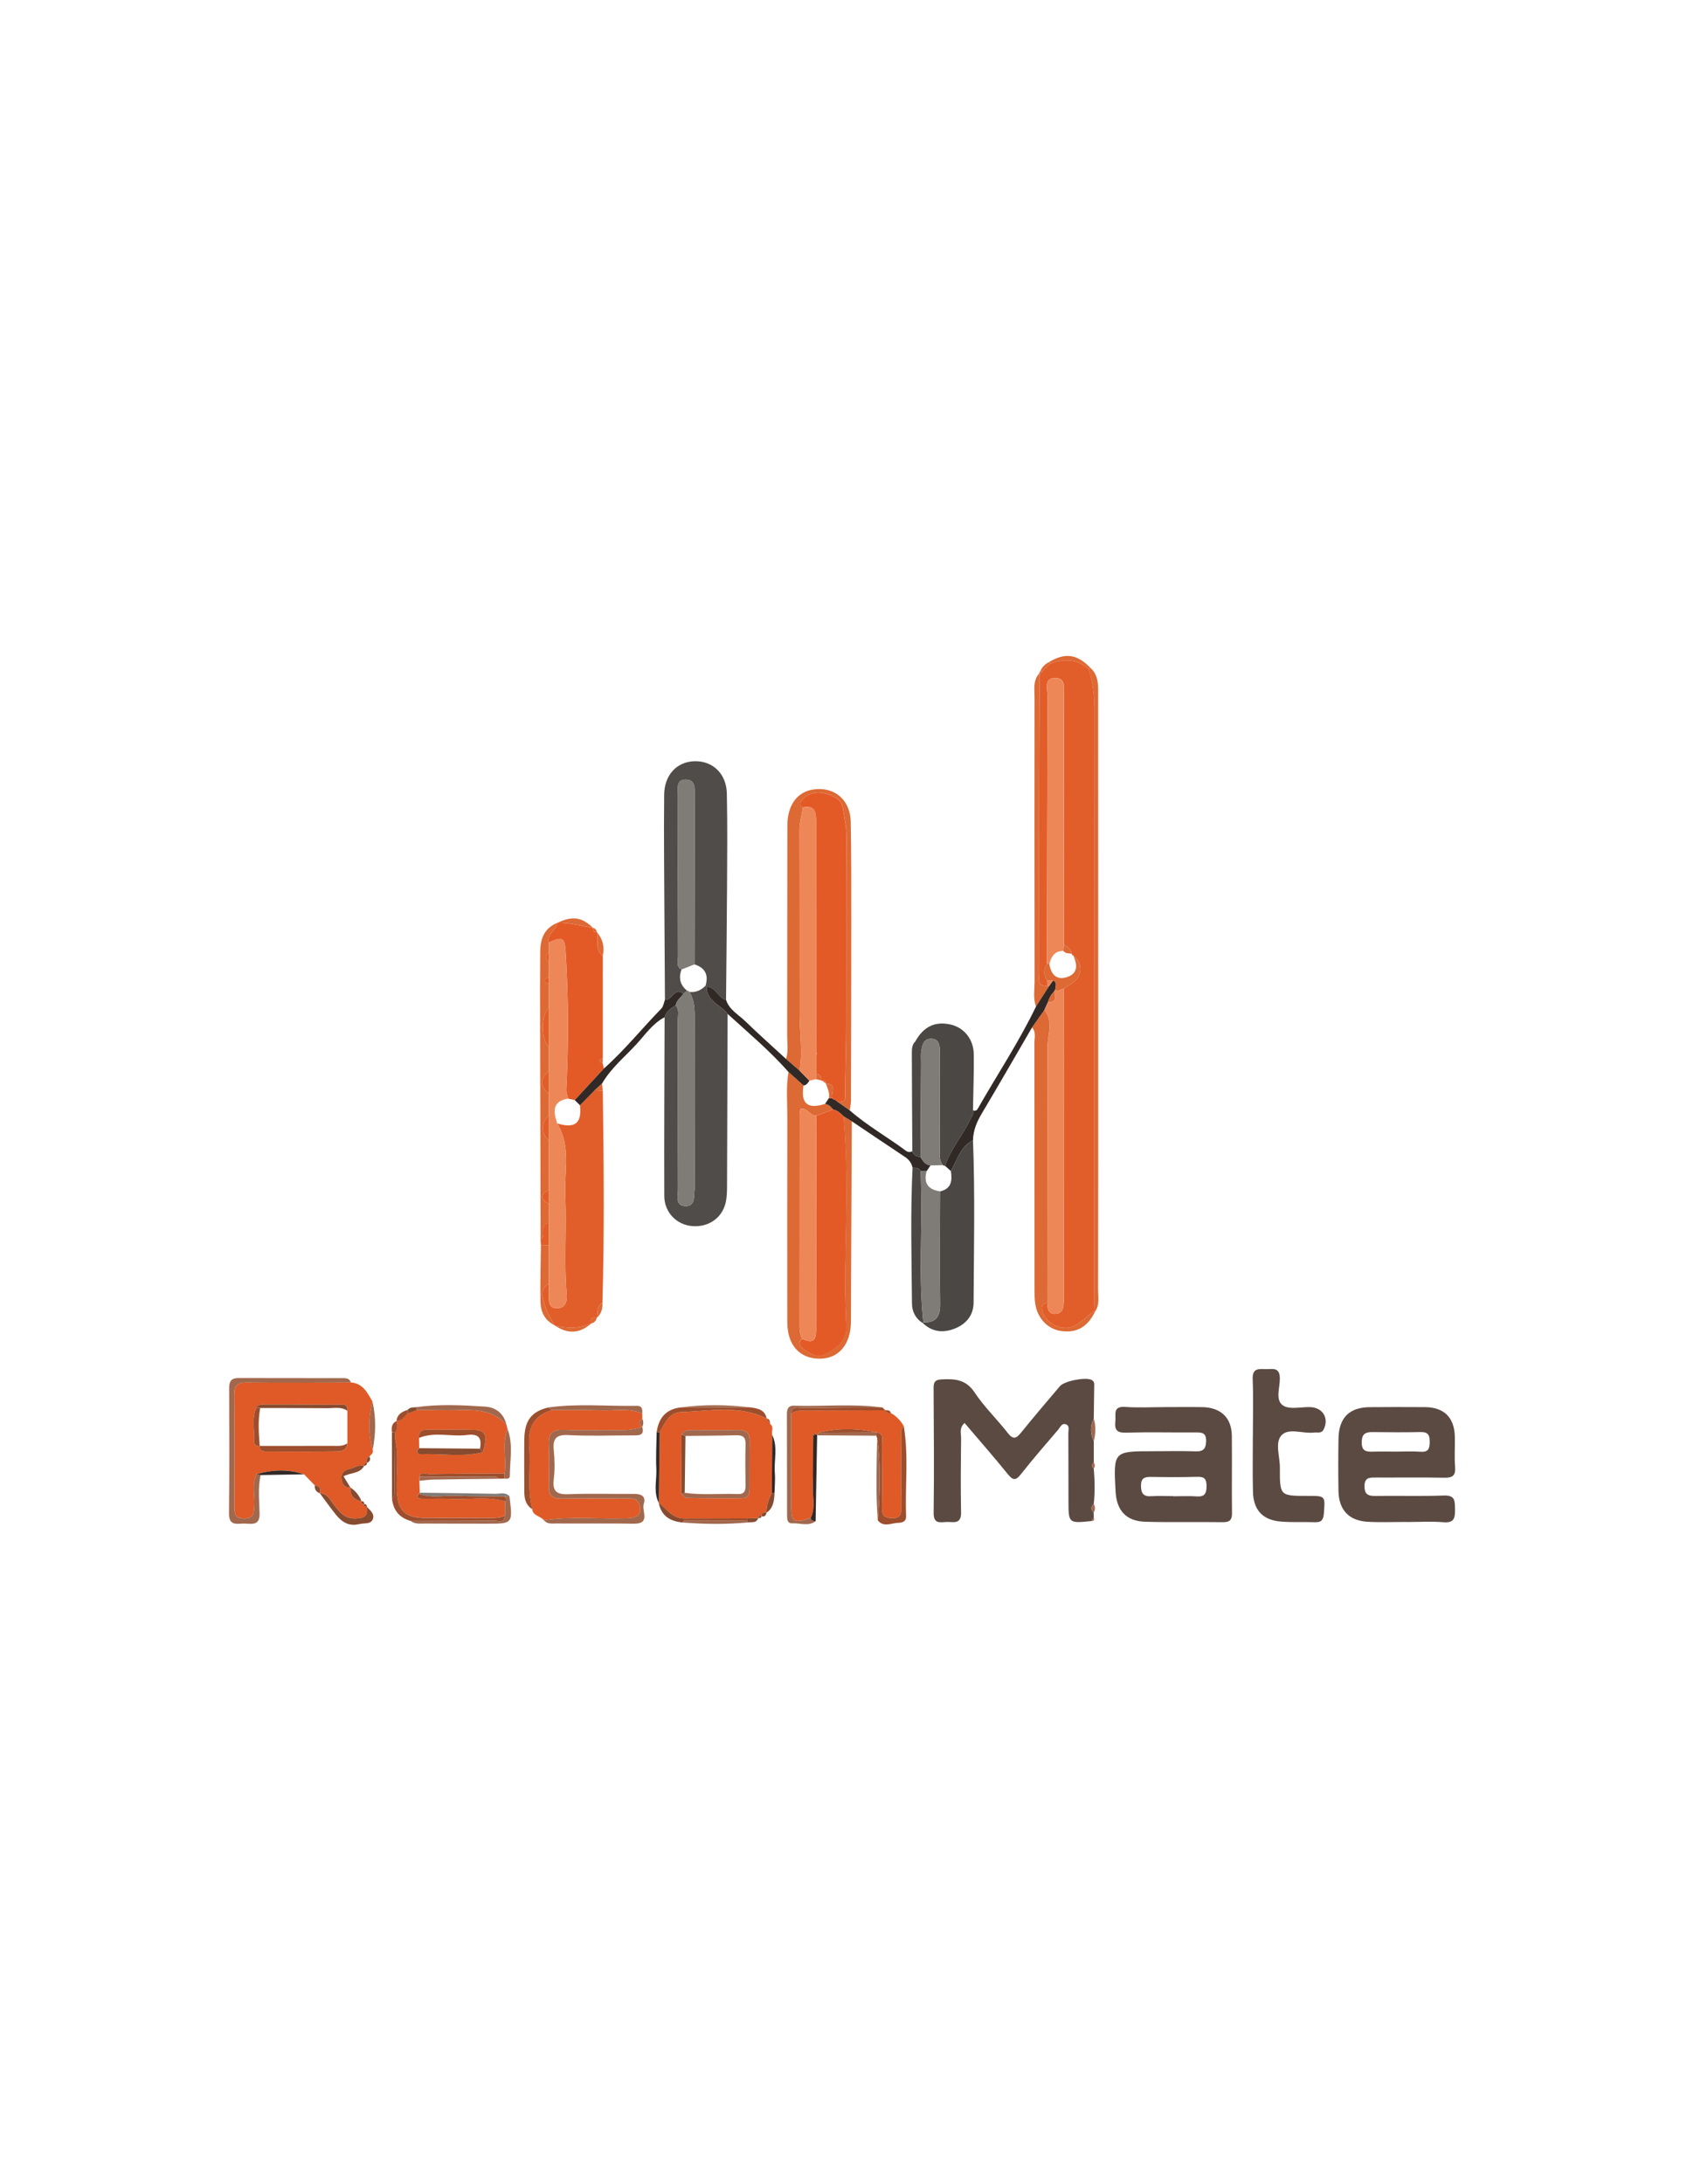 <?xml version="1.0" encoding="utf-8"?>
<!-- Generator: Adobe Illustrator 24.0.0, SVG Export Plug-In . SVG Version: 6.00 Build 0)  -->
<svg version="1.1" id="Layer_1" xmlns="http://www.w3.org/2000/svg" xmlns:xlink="http://www.w3.org/1999/xlink" x="0px" y="0px"
	 viewBox="0 0 612 792" style="enable-background:new 0 0 612 792;" xml:space="preserve">
<style type="text/css">
	.st0{fill:#5B4A42;}
	.st1{fill:#504C49;}
	.st2{fill:#DF5A26;}
	.st3{fill:#E15D29;}
	.st4{fill:#E45A27;}
	.st5{fill:#DD6934;}
	.st6{fill:#4A4744;}
	.st7{fill:#A1684E;}
	.st8{fill:#312926;}
	.st9{fill:#9D4E2D;}
	.st10{fill:#874B2F;}
	.st11{fill:#7F7B77;}
	.st12{fill:#EE8758;}
</style>
<g>
	<path class="st0" d="M396.79,532.51c0.37,4.27,0.45,8.54,0,12.81c-1.12,1.04-1.12,2.1-0.04,3.18c0.02,0.6,0.03,1.21,0.05,1.81
		c-0.29,0.42-0.57,0.83-0.86,1.24c-8.31,0.83-8.31,0.83-8.33-7.37c-0.02-8.15,0-16.31-0.05-24.46c-0.01-1.1,0.53-2.6-0.69-3.17
		c-1.65-0.78-2.24,0.99-3.03,1.91c-4.54,5.31-9.14,10.58-13.46,16.07c-1.87,2.37-2.85,2.37-4.75,0.03
		c-5.08-6.28-10.42-12.35-15.72-18.59c-2,1.86-1.24,3.8-1.25,5.49c-0.1,8.98-0.2,17.97-0.01,26.96c0.1,4.64-3.12,3.3-5.47,3.46
		c-2.26,0.15-4.53,0.66-4.48-3.27c0.2-15.14,0.06-30.28-0.02-45.43c-0.01-2.09,0.64-2.89,2.83-3c4.79-0.25,8.89-0.06,12.05,4.73
		c3.47,5.24,8.12,9.68,12,14.66c1.93,2.47,3.04,2.17,4.84-0.07c4.59-5.7,9.36-11.25,14.09-16.84c1.65-1.95,9.34-3.39,11.49-2.3
		c1.18,0.6,0.98,1.57,0.97,2.55c-0.06,3.82-0.11,7.64-0.16,11.46c-1.31,2.72-1.34,5.44,0.01,8.16c0,2.61,0,5.22,0,7.83
		C395.85,531.06,395.85,531.78,396.79,532.51z"/>
	<path class="st1" d="M241.22,362.56c-0.11-16.97-0.23-33.94-0.31-50.91c-0.04-7.82-0.06-15.65,0.03-23.47
		c0.08-7.18,4.6-12.03,11.11-12.16c6.53-0.13,11.48,4.54,11.63,11.71c0.24,11.32,0.13,22.64,0.07,33.96
		c-0.07,13.64-0.24,27.27-0.36,40.91c-2.95-0.7-3.64-4.74-7.05-4.76c-0.13-0.13-0.26-0.26-0.4-0.39c1.17-3.87-0.06-6.51-3.99-7.76
		c0.03-20.43,0.09-40.85,0.06-61.28c0-2.39,0.39-5.67-3.13-5.72c-3.81-0.06-2.93,3.35-2.94,5.65c-0.05,19.43-0.04,38.86,0.04,58.29
		c0.01,1.67-0.91,3.73,1.25,4.92c-1.12,3.05-0.52,5.64,2.06,7.7c-0.44,0.37-0.89,0.74-1.33,1.12
		C244.64,357.81,243.82,362.91,241.22,362.56z"/>
	<path class="st1" d="M263.96,367.66c-0.06,20.76-0.12,41.52-0.21,62.29c-0.01,1.98-0.03,4.01-0.45,5.94
		c-1.24,5.71-6.21,9.18-12.17,8.7c-5.66-0.46-10.12-4.93-10.15-10.96c-0.08-21.59,0.06-43.18,0.12-64.78
		c0.61-2.13,2.26-3.29,4.04-4.33c1.35,1.6,0.76,3.51,0.77,5.28c0.04,20.46-0.02,40.92,0.06,61.37c0.01,2.4-1.2,6.23,2.87,6.17
		c3.62-0.06,2.77-3.79,3.19-6.25c0.06-0.32-0.01-0.66-0.01-1c-0.02-20.29-0.08-40.58-0.02-60.88c0.01-3.36-0.07-6.6-1.93-9.53
		c2.35,0.28,4.26-0.61,5.87-2.26c0.13,0.13,0.27,0.26,0.4,0.39C256.28,363.12,261.5,364.33,263.96,367.66z"/>
	<path class="st0" d="M510.22,551.86c-4.66,0-9.32,0.2-13.97-0.05c-6.9-0.37-10.58-4.3-10.69-11.21c-0.1-6.32-0.1-12.64,0.01-18.96
		c0.14-7.58,3.96-11.36,11.4-11.4c6.65-0.04,13.31-0.07,19.96-0.01c6.98,0.06,10.7,3.78,10.85,10.76c0.08,3.66-0.19,7.33,0.09,10.97
		c0.25,3.22-1.03,3.93-3.99,3.87c-8.31-0.17-16.63-0.03-24.95-0.07c-2.17-0.01-3.88,0.05-3.92,3.04c-0.04,2.92,1.15,3.68,3.87,3.64
		c8.31-0.13,16.64,0.15,24.94-0.16c4.17-0.16,3.96,2.08,4.01,4.96c0.05,3.04-0.17,5.06-4.16,4.73c-4.46-0.37-8.97-0.08-13.46-0.08
		C510.22,551.89,510.22,551.87,510.22,551.86z M506.42,526.36c2.99,0,5.99-0.16,8.96,0.05c2.81,0.2,3.25-1.14,3.28-3.55
		c0.03-2.48-0.57-3.65-3.31-3.59c-5.81,0.14-11.62,0.06-17.43,0.01c-2.54-0.03-3.88,0.61-3.92,3.64c-0.04,3.18,1.49,3.53,3.95,3.46
		C500.78,526.28,503.6,526.35,506.42,526.36z"/>
	<path class="st0" d="M422.67,510.22c4.49,0,8.98-0.06,13.47,0.01c6.72,0.11,10.66,3.82,10.74,10.36
		c0.11,9.31-0.07,18.63,0.06,27.94c0.04,2.65-0.85,3.46-3.43,3.42c-9.31-0.13-18.63,0.1-27.94-0.15
		c-6.99-0.19-10.49-3.99-10.87-10.99c-0.79-14.58-0.79-14.58,13.61-14.59c5.15,0,10.31-0.13,15.46,0.05
		c2.88,0.1,3.72-1.06,3.78-3.78c0.06-2.98-1.57-3.1-3.81-3.09c-8.48,0.06-16.97-0.15-25.45,0.08c-3.34,0.09-3.99-1.28-3.67-4.12
		c0.27-2.43-1.06-5.53,3.59-5.2c4.8,0.34,9.64,0.07,14.47,0.07C422.67,510.23,422.67,510.22,422.67,510.22z M425.63,542.5
		c0,0.02,0,0.04,0,0.06c2.81,0,5.63-0.16,8.42,0.04c2.86,0.21,3.64-0.9,3.66-3.68c0.01-2.63-0.75-3.5-3.36-3.42
		c-5.61,0.15-11.23,0.14-16.85,0.03c-2.45-0.05-3.62,0.58-3.58,3.31c0.04,2.75,0.96,3.89,3.79,3.69
		C420.34,542.35,422.99,542.5,425.63,542.5z"/>
	<path class="st2" d="M114.2,538.62c-1.3-1.35-2.61-2.69-3.91-4.04c-5.72-1.92-11.45-1.71-17.19-0.04
		c-1.89,3.61-0.58,7.47-0.82,11.21c-0.17,2.67,0.01,4.94-3.8,4.85c-3.55-0.08-3.44-2.23-3.43-4.69c0.02-13.3,0.12-26.6-0.07-39.9
		c-0.05-3.78,1.24-4.79,4.91-4.74c12.46,0.18,24.93,0.03,37.4,0.01c4.37,0.33,6.02,3.73,7.84,6.94c-1.48,5.85-1.58,11.7,0.07,17.53
		c0.39,1.18-0.61,1.66-1.18,2.37c-0.88,0.56-1.26,1.31-0.9,2.35c0,0,0.02-0.03,0.02-0.03c-0.74-0.04-1.07,0.32-1.02,1.05
		c0,0,0.03-0.02,0.03-0.02c-1.94-0.52-3.49,0.82-5.25,1.17c-1.59,0.32-3.15,1.25-3.01,3.26c0.14,1.93,0.81,3.61,3.26,3.51
		c0,0-0.02-0.02-0.02-0.02c-0.18,2.91,1.27,4.48,4.05,4.99c0,0-0.03-0.03-0.03-0.03c-0.04,0.72,0.24,1.12,1.02,1.04
		c0,0-0.03-0.03-0.03-0.03c-0.08,0.75,0.26,1.09,1.01,1.05c0,0-0.03-0.03-0.03-0.03c0.53,3.25-0.88,4.12-4.08,4.23
		c-3.82,0.13-5.62-2.2-7.61-4.63c-1.51-1.84-2.39-4.44-5.38-4.52c0,0,0.02,0.02,0.02,0.02C116.39,539.91,116.05,538.78,114.2,538.62
		z M92.97,510.43c-1.75,4.03-0.54,8.26-0.74,12.39c-0.06,1.16,0.86,1.62,1.99,1.56l-0.05-0.07c-0.01,1.91,1.33,2.03,2.72,2.03
		c8.28,0,16.56,0.06,24.84-0.06c1.87-0.03,4.18-0.05,4.29-2.94c0-3.92,0-7.85,0-11.77c0.18-2.8-1.96-2.19-3.45-2.2
		c-8.83-0.07-17.65-0.05-26.48-0.06C94.91,509.31,93.72,509.26,92.97,510.43z"/>
	<path class="st3" d="M201.43,480.71c0,0-0.37-0.22-0.37-0.22c-1.08-2.17-2.5-4.24-3.16-6.53c-0.83-2.88-2.62-6.18,1.19-8.52
		c0.01,1.33,0.02,2.66,0.02,3.99c0.01,2.36-0.23,5.12,3.24,4.94c3.22-0.16,3.42-3.18,3.23-5.27c-1.04-11.79,0.06-23.59-0.51-35.36
		c-0.43-8.84,2.22-18.06-2.95-26.38c6.48,1.96,9.02-0.05,8.29-6.58c1.78-1.82,3.57-3.65,5.35-5.47c0.97,0.07,1.95,0.14,2.92,0.22
		c0.34,25.63,0.59,51.26-0.13,76.89c-2.35,1.19-1.47,3.61-2.07,5.47c0,0,0.01,0.06,0.01,0.06c-1.81-0.5-2.46,0.14-1.91,1.95
		c0,0-0.1,0.01-0.1,0.01C210.23,481.81,205.85,481.64,201.43,480.71z"/>
	<path class="st2" d="M183.72,516.56c0.13,0.54,0.26,1.07,0.39,1.61c-2.13,5.25-0.31,10.76-1.09,16.1
		c-9.15,0.05-18.3,0.05-27.45,0.23c-1.08,0.02-2.85-1.17-3.4,1.02c-0.01,0.47-0.02,0.94-0.03,1.4c0.05,1.44,0.1,2.89,0.15,4.33
		c0,0-0.34,0.33-0.34,0.33c-1.24,1.84,0.27,1.84,1.36,1.86c3.45,0.07,6.9-0.13,10.34,0.06c6.51,0.37,13.11-1.05,19.55,0.9
		c-0.01,1.71-0.02,3.42-0.04,5.12c-1.69,0.83-3.48,0.91-5.32,0.9c-7.79-0.04-15.57,0.02-23.36-0.02
		c-7.78-0.04-10.36-2.8-10.56-10.46c-0.16-6.24,0.89-12.53-0.71-18.72c0.05-0.6,0.1-1.2,0.15-1.79c0.91-1.3,0.9-2.71,0.5-4.17
		c0,0-0.04-0.04-0.04-0.04c2.07,0.09,2.88-1.75,4.22-2.77c1.07-0.4,2.14-0.81,3.21-1.21c3.46,0.04,6.91,0.06,10.37,0.11
		C169.38,511.49,177.52,509.89,183.72,516.56z M175.18,526.57c1.79-5.79,1.08-7.95-2.97-8.08c-5.78-0.19-11.56,0.02-17.34-0.07
		c-2.19-0.03-2.98,0.96-2.87,2.98c0.03,1.24,0.07,2.48,0.1,3.72c-1.39,1.29-0.7,2.23,0.74,2.18
		C160.29,527.04,167.8,528.46,175.18,526.57z"/>
	<path class="st2" d="M279.42,516.38c1.53,1.08,0.28,2.67,0.73,3.95c-0.05,7.04-0.1,14.07-0.15,21.11c-1.2,2.2-1.95,4.52-1.93,7.05
		c0,0,0.02-0.01,0.02-0.01c-1.08-0.2-1.86-0.01-1.82,1.33c0,0-0.05-0.18-0.05-0.18c-0.71-0.14-1.12,0.12-1.19,0.86
		c0,0,0.05-0.03,0.05-0.03c-1.34,0.03-2.68,0.06-4.02,0.09c-7.7,0.02-15.39,0.04-23.09,0.06c-4.18-0.03-6.14-3.57-9-5.68
		c0,0,0.04,0.09,0.04,0.09c0.1-8.53,0.2-17.05,0.3-25.58c1.85-3.3,3.42-7.3,7.85-7.43c10.39-0.32,20.98-2.63,30.97,2.39
		c0,0-0.11-0.04-0.11-0.04C278.49,515.03,278.96,515.7,279.42,516.38z M247.16,541.69c0.62,0.51,1.23,1.45,1.86,1.47
		c6.79,0.13,13.58,0.2,20.37,0.09c2.47-0.04,2.58-2.12,2.58-4.03c0-5.47-0.04-10.94,0.05-16.41c0.04-2.84-0.97-4.33-4.04-4.28
		c-5.8,0.1-11.6,0.04-17.4,0.03c-1.41,0-2.64,0.28-3.33,1.68C247.22,527.38,247.19,534.54,247.16,541.69z"/>
	<path class="st0" d="M454.51,520.5c0-6.82,0.2-13.65-0.07-20.47c-0.16-4.08,2.34-3.62,4.84-3.58c2.37,0.04,4.98-0.85,5.02,3.39
		c0.03,3.33-1.75,7.85,1.14,9.79c2.33,1.56,6.43,0.52,9.75,0.59c4.63,0.09,7.05,4.01,5,8.09c-0.81,1.61-2.26,0.98-3.5,1.14
		c-4.05,0.51-9.29-1.88-11.89,1.1c-2.32,2.66-0.46,7.68-0.49,11.65c-0.05,10.23,0.02,10.23,10.13,10.22
		c6.44-0.01,6.31-0.02,5.83,6.32c-0.18,2.31-0.86,3.31-3.22,3.22c-4.15-0.14-8.34,0.11-12.47-0.24c-6.5-0.54-9.88-4.19-10.04-10.76
		c-0.17-6.82-0.04-13.65-0.04-20.47C454.49,520.5,454.5,520.5,454.51,520.5z"/>
	<path class="st4" d="M218.64,385.54c0.15,0.64,0.29,1.28,0.44,1.92c-3.53,3.81-7.05,7.63-10.58,11.44
		c-0.8-0.18-1.61-0.36-2.41-0.53c-0.24-1.12-0.73-2.26-0.67-3.36c0.87-16.66,0.83-33.31-0.24-49.96c-0.33-5.07-0.99-5.54-6.07-3.29
		c-0.96-3.19,2.77-4.4,3-7.09c0,0,0.14-0.04,0.14-0.04c4.39-0.1,8.6,1.07,12.86,1.85c0,0,0,0,0,0c0.02,0.95,0.15,1.79,1.45,1.52
		c0,0,0.08,0.14,0.08,0.14c0.51,2.85-0.88,6.17,2.04,8.44c0,12.32,0.01,24.64,0.01,36.96C217.9,384.18,216.55,384.82,218.64,385.54z
		"/>
	<path class="st5" d="M285.15,384.01c0.91-2.76,0.42-5.6,0.42-8.4c0.06-25.44,0.01-50.89,0.07-76.33
		c0.02-7.46,3.68-12.27,9.64-13.05c7.53-0.99,13.21,3.86,13.35,11.81c0.22,12.13,0.2,24.26,0.2,36.38c0,21.58-0.06,43.17-0.12,64.75
		c0,1.15-0.3,2.29-0.46,3.43c-1.43-1-2.86-2.01-4.29-3.01c1.11-0.32,2.65,0.36,2.65-1.95c0.01-8.61,0.36-17.22,0.39-25.84
		c0.06-22.78-0.05-45.55,0.09-68.33c0.02-3.54-0.76-6.92-1.27-10.32c-0.53-3.5-3.85-4.89-6.91-5.52c-3.21-0.66-6.32,0.12-8.37,3.09
		c-0.61,0.88-0.03,1.54,0.7,2.05c-0.31,2.78-1.22,5.45-1.21,8.32c0.08,22.21,0.03,44.42,0.05,66.63c0.01,6.83,1.2,13.67-0.02,20.5
		C288.43,386.83,286.79,385.42,285.15,384.01z"/>
	<path class="st2" d="M296.54,520.45c0,0-0.1-0.04-0.1-0.03c-0.19-0.04-0.32-0.15-0.38-0.33c-0.64-0.82-0.88-0.4-1.03,0.33
		c-0.03,6.14,0.1,12.28-0.14,18.41c-0.15,3.88,1.06,7.88-0.81,11.64c-6.41,1.97-7.02,1.57-7.02-4.69c-0.01-11.06,0-22.12,0-33.18
		c1.87-1.47,4.09-1.13,6.22-1.14c9.29-0.05,18.57-0.06,27.86-0.09c0,0-0.14-0.07-0.14-0.07c0.42,1.02,1.26,1.19,2.23,1.11
		c2.02,1.13,3.54,2.75,4.66,4.76c-1.45,1.35-0.89,3.11-0.9,4.71c-0.04,8.31-0.07,16.61,0.01,24.92c0.02,2.38-0.49,3.68-3.29,3.67
		c-2.81,0-3.8-0.98-3.75-3.78c0.13-7.64,0.09-15.28,0.01-22.92c-0.02-1.63,0.92-3.88-1.9-4.38l-0.05,0.01
		c-7.03-1.54-14.06-1.63-21.08,0.09C296.8,519.81,296.67,520.13,296.54,520.45z"/>
	<path class="st5" d="M309.01,406.59c-0.09,19.91-0.18,39.82-0.27,59.73c-0.02,4.32,0,8.63-0.04,12.95
		c-0.07,8.29-4.51,13.47-11.47,13.4c-7.21-0.06-11.61-5-11.62-13.25c-0.03-24.78-0.03-49.55,0.02-74.33
		c0.01-5.46-0.51-10.95,0.4-16.39c1.82,1.63,3.65,3.26,5.47,4.9c-1.1,6.54,1.46,8.73,7.79,6.68c1.32,0.2,2.17,1.07,2.94,2.05
		c-2.04,0.72-4.07,1.45-6.11,2.17c-2.3,0.25-3.15-2.93-5.74-2.46c-0.11,0.7-0.29,1.33-0.29,1.95c-0.02,25.71-0.01,51.41-0.04,77.12
		c0,1.53,0.26,2.96,0.92,4.32c-1.85,1.76-0.64,2.84,0.82,3.94c2.37,1.78,5.04,3.1,7.82,1.58c3.8-2.08,7.54-4.51,7.38-9.72
		c-0.19-6.45-0.51-12.95-0.41-19.35c0.32-19.05,1.15-38.09-0.57-57.12C307.03,405.39,308.02,405.99,309.01,406.59z"/>
	<path class="st6" d="M352.98,413.48c0.75,19.62,0.32,39.25,0.21,58.88c-0.02,4.38-2.49,7.56-6.5,9.25
		c-4.3,1.81-8.41,1.52-11.95-1.89c0,0,0.23-0.23,0.23-0.23c4.76,0.18,6.16-2.24,6.09-6.79c-0.2-13.56-0.04-27.13-0.01-40.69
		c4.15-0.96,4.44-3.96,3.9-7.39C347.33,420.7,348.28,415.74,352.98,413.48z"/>
	<path class="st2" d="M232.99,512.58c0.01,0.61,0.01,1.23,0.02,1.85c-1.3,1-1.35,2-0.02,3c0,0,0-0.03,0-0.03
		c-2.53,0.89-5.12,1.22-7.82,1.18c-6.99-0.1-13.99,0.14-20.97-0.1c-4.02-0.14-5.31,1.51-5.16,5.31c0.2,4.99,0.19,9.99,0.03,14.98
		c-0.11,3.48,1.31,4.72,4.73,4.65c7.82-0.15,15.65-0.05,23.47-0.03c1.8,0,3.75-0.28,4.6,2c1.21,3.22-0.21,4.99-4.18,5.15
		c-10.12,0.39-20.28-0.82-30.38,0.73c-1.17-1.6-3.96-1.5-4.24-4.04c-1.9-7.5-0.44-15.17-1.09-22.72c-0.58-6.65,1.64-11.19,8.21-13.2
		c6.07,0.02,12.15-0.08,18.22,0.11C223.29,511.56,228.28,510.45,232.99,512.58z"/>
	<path class="st6" d="M330.97,417.46c-0.07-11.96-0.15-23.91-0.18-35.87c0-1.31,0.13-2.67,1.04-3.77c0,0.01,0.04,0.13,0.04,0.13
		c3-5.62,7.22-7.73,12.94-6.46c4.89,1.09,8.39,5.32,8.45,10.83c0.08,6.77-0.18,13.55-0.29,20.32c0.49,1.48-0.57,2.43-1.14,3.61
		c-2.7,5.66-7.02,10.44-8.97,16.5c-0.31-0.03-0.59-0.12-0.86-0.28c-1.36-1.73-1.05-3.77-1.05-5.74c0-11.78,0.04-23.57,0-35.35
		c-0.01-2.18-0.22-4.7-3.15-4.74c-2.79-0.04-3.28,2.4-3.61,4.56c-0.2,1.3-0.05,2.65-0.06,3.98c-0.07,11.45-0.13,22.9-0.2,34.34
		C332.55,419.4,331.41,418.93,330.97,417.46z"/>
	<path class="st5" d="M397.21,475.67c-2.66,5.51-6.64,7.76-12.28,6.96c-4.73-0.67-8.47-4.46-9.34-9.68
		c-0.3-1.79-0.29-3.64-0.29-5.46c-0.02-29.73,0.01-59.46-0.04-89.19c0-1.92,0.68-4.02-0.85-5.74c1.49-2.11,2.98-4.21,4.47-6.32
		c3.46,4.26,1.11,9.03,1.11,13.56c0.02,30.89-0.04,61.77-0.07,92.66c-2.15,0.24-2.2,1.71-1.71,3.24c1.53,4.77,7.85,7.37,12.1,4.8
		c2.35-1.42,4.35-3.42,6.51-5.15C396.94,475.46,397.08,475.56,397.21,475.67z"/>
	<path class="st5" d="M395.49,242.09c3.29,2.92,2.89,6.87,2.89,10.67c0.02,39.44,0.02,78.89,0.02,118.33
		c0,32.12,0.02,64.24-0.05,96.36c-0.01,2.75,0.7,5.69-1.15,8.22c-0.13-0.11-0.26-0.21-0.4-0.32c0.05-2.16,0.15-4.32,0.15-6.48
		c0.01-70.53-0.02-141.06,0.06-211.59c0.01-5.04-0.53-9.91-2.11-14.67C395.11,242.44,395.3,242.27,395.49,242.09z"/>
	<path class="st7" d="M197.32,551.26c10.09-1.55,20.26-0.34,30.38-0.73c3.97-0.15,5.39-1.92,4.18-5.15c-0.86-2.29-2.8-2-4.6-2
		c-7.82-0.02-15.65-0.12-23.47,0.03c-3.42,0.07-4.84-1.17-4.73-4.65c0.16-4.99,0.17-9.99-0.03-14.98c-0.15-3.79,1.14-5.44,5.16-5.31
		c6.98,0.24,13.98,0,20.97,0.1c2.7,0.04,5.29-0.29,7.82-1.18c0.89,3.19-1.21,3.09-3.33,3.09c-7.81-0.02-15.63,0.31-23.42-0.11
		c-4.61-0.25-5.78,1.37-5.35,5.61c0.35,3.45,0.4,7.01-0.02,10.45c-0.57,4.64,1.38,5.54,5.58,5.37c7.79-0.32,15.61-0.03,23.42-0.11
		c2.66-0.03,4.58,0.8,3.65,3.64c-0.82,2.49,2.67,7.28-3.66,7.17c-9.3-0.16-18.61-0.01-27.91-0.08
		C200.37,552.41,198.58,552.76,197.32,551.26z"/>
	<path class="st5" d="M202.11,334.66c-0.23,2.69-3.96,3.9-3,7.09c-0.01,1.24-0.01,2.48-0.02,3.73c-1.35,1.03-1.35,2.06,0,3.09
		c0.01,1.97,0.01,3.95,0.02,5.92c-0.53,0.27-1.45,0.45-1.53,0.81c-0.24,1.11,0.78,1.1,1.53,1.26c0,2.97,0,5.94,0,8.92
		c-2.94,2.71-2.94,11.37,0,14.08c0,2.97,0,5.94,0,8.91c-3.29,2.69-3.28,5.39,0,8.08c0,2.64,0.01,5.27,0.01,7.91
		c-2.92,2.67-2.92,6.41,0,9.08c0,5.97,0,11.94,0,17.91c-3.26,1.69-3.27,3.39,0,5.08c0,2.31,0,4.61,0,6.92
		c-3.82,0.61-0.7,4.67-3,6.04c-0.06-26.03-0.13-52.06-0.18-78.09c-0.02-8.79-0.03-17.59,0.05-26.38
		C196.02,340.43,197.45,336.56,202.11,334.66z"/>
	<path class="st5" d="M375.84,364.97c-1.15-3.07-0.5-6.25-0.51-9.38c-0.05-34.19-0.06-68.38-0.02-102.57c0-2.91-0.61-6.01,1.5-8.58
		l0.32,0.26c-0.06,13.77-0.16,27.54-0.18,41.31c-0.03,22.23-0.02,44.47,0.02,66.7c0,2.12-0.95,5.07,3.02,4.77
		c0.22-0.01,0.43-0.01,0.65-0.01C379.05,359.96,377.44,362.46,375.84,364.97z"/>
	<path class="st7" d="M127.28,501.29c-12.47,0.02-24.93,0.18-37.4-0.01c-3.67-0.05-4.96,0.96-4.91,4.74
		c0.19,13.3,0.1,26.6,0.07,39.9c0,2.46-0.12,4.61,3.43,4.69c3.81,0.09,3.63-2.18,3.8-4.85c0.24-3.74-1.07-7.6,0.82-11.21
		c0.49,0.1,0.97,0.21,1.46,0.31c-1.03,4.61-0.49,9.28-0.38,13.91c0.11,4.4-2.69,3.82-5.3,3.69c-2.55-0.12-5.86,1.21-5.8-3.69
		c0.18-15.14,0.12-30.29,0.06-45.44c-0.01-2.53,0.82-3.66,3.41-3.65c12.48,0.05,24.97,0.01,37.45,0.04
		C125.28,499.71,126.74,499.6,127.28,501.29z"/>
	<path class="st8" d="M375.84,364.97c1.6-2.5,3.21-5,4.81-7.51c0.47-0.65,0.93-1.31,1.4-1.96c1.68,0.85,0.74,2.27,0.75,3.48
		c-0.22,0.11-0.33,0.29-0.32,0.54c-1.21,1.04-1.85,2.42-2.33,3.9c-0.43,0.94-0.85,1.88-1.28,2.82c-1.49,2.11-2.98,4.22-4.47,6.32
		c-6.06,10.4-12.06,20.85-18.23,31.2c-1.82,3.05-3.11,6.15-3.19,9.72c-4.69,2.26-5.65,7.21-8.04,11.13
		c-0.69-0.62-1.39-1.24-2.08-1.86c1.95-6.06,6.27-10.84,8.97-16.5c0.56-1.18,1.62-2.13,1.14-3.61c0.72,0.28,1.34,0.08,1.7-0.55
		C361.73,389.72,369.64,377.83,375.84,364.97z"/>
	<path class="st6" d="M334.73,479.72c-2.66-1.62-3.87-4.22-3.89-7.09c-0.14-16.39-0.58-32.79,0.21-49.17
		c1.17-0.02,2.36-0.11,2.98,1.21c0.04,2.16,0.08,4.33,0.13,6.49c0.38,16.11-0.95,32.24,0.8,48.33L334.73,479.72z"/>
	<path class="st8" d="M208.5,398.9c3.53-3.81,7.05-7.63,10.58-11.44c7.53-6.7,13.84-14.57,20.86-21.77
		c0.73-0.75,0.87-2.08,1.28-3.14c2.6,0.35,3.41-4.75,6.73-2.19c-0.97,1.36-2.5,2.35-2.81,4.16c-1.78,1.04-3.43,2.2-4.04,4.33
		c-4.38,2.28-7.08,6.39-10.28,9.86c-4.25,4.61-9.22,8.64-12.41,14.19c-0.89,0.81-1.77,1.61-2.65,2.41
		c-1.78,1.82-3.57,3.65-5.35,5.47C209.78,400.16,209.14,399.53,208.5,398.9z"/>
	<path class="st8" d="M291.51,393.6c-1.82-1.63-3.65-3.27-5.47-4.9c-6.74-7.66-14.56-14.19-22.07-21.04
		c-2.46-3.34-7.68-4.54-7.62-9.83c3.41,0.03,4.1,4.06,7.05,4.76c1.15,3.55,4.41,5.24,6.86,7.61c4.87,4.7,9.92,9.21,14.9,13.8
		c1.64,1.41,3.28,2.83,4.92,4.24c1.18,1.21,2.36,2.42,3.54,3.63C293.08,392.66,292.61,393.51,291.51,393.6z"/>
	<path class="st7" d="M287.06,512.61c0,11.06-0.01,22.12,0,33.18c0.01,6.26,0.62,6.66,7.02,4.69c0.23,0.99,1.05,1,1.81,1.12
		c-2.67,1.97-5.66,0.62-8.5,0.76c-1.83,0.09-1.86-1.56-1.86-2.9c-0.03-12.27-0.04-24.54-0.06-36.81c0-1.71,0.52-3,2.49-2.94
		c10.73,0.35,21.49-0.82,32.19,0.66c-9.64,0.06-19.28,0.07-28.92,0.21C289.64,510.59,287.29,509.59,287.06,512.61z"/>
	<path class="st8" d="M334.03,424.67c-0.62-1.33-1.81-1.24-2.98-1.21c-0.33-1.71-1.26-2.95-2.72-3.93
		c-6.46-4.28-12.88-8.62-19.31-12.94c-0.99-0.6-1.98-1.21-2.97-1.81c-1.12-1.04-2.2-2.14-3.8-2.45c-0.77-0.99-1.62-1.85-2.94-2.05
		c0.47-0.71,0.95-1.43,1.42-2.14c0.42,0.06,0.85,0.12,1.27,0.18c0.17,0.25,0.4,0.36,0.7,0.34c0.41,0.3,0.82,0.59,1.22,0.89
		l0.05,0.06c1.43,1,2.86,2.01,4.29,3.01c6.32,5.55,13.68,9.66,20.39,14.66c0.73,0.55,1.52,0.54,2.32,0.19
		c0.44,1.47,1.58,1.94,2.96,2.06c0.82,1.48,1.77,2.8,3.61,3.08c-0.46,0.68-0.92,1.37-1.38,2.05
		C335.45,424.66,334.74,424.67,334.03,424.67z"/>
	<path class="st9" d="M318.06,519.4c2.81,0.5,1.88,2.75,1.9,4.38c0.08,7.64,0.12,15.28-0.01,22.92c-0.05,2.8,0.93,3.78,3.75,3.78
		c2.8,0,3.31-1.29,3.29-3.67c-0.08-8.3-0.05-16.61-0.01-24.92c0.01-1.6-0.55-3.36,0.9-4.71c1.8,10.83,0.41,21.74,0.83,32.6
		c0.1,2.57-2.49,2.35-3.46,2.45c-2.21,0.23-4.88,1.51-6.81-0.94c0.79-9.97,1.17-19.94-0.24-29.89c-0.15-0.25-0.25-0.52-0.29-0.81
		C317.97,520.2,318.01,519.8,318.06,519.4z"/>
	<path class="st9" d="M200.2,511.3c-6.58,2.01-8.79,6.55-8.21,13.2c0.65,7.55-0.81,15.22,1.09,22.72c-2.4-1.51-2.89-3.87-2.88-6.47
		c0.01-6.32-0.09-12.65,0.01-18.97c0.11-6.75,2.64-9.96,8.69-11.43C199.34,510.67,199.77,510.99,200.2,511.3z"/>
	<path class="st9" d="M143.22,521.25c1.61,6.18,0.55,12.48,0.71,18.72c0.2,7.67,2.77,10.42,10.56,10.46
		c7.79,0.04,15.57-0.02,23.36,0.02c1.85,0.01,3.64-0.07,5.32-0.9c-0.15,3-2.51,1.82-3.91,1.84c-10.09,0.13-20.18,0.09-30.27,0.11
		c-4.09-1.12-6.3-3.83-6.78-8c1.31-1.41,0.8-3.16,0.83-4.77C143.15,532.9,143.17,527.07,143.22,521.25z"/>
	<path class="st7" d="M183.72,516.56c-6.2-6.67-14.34-5.08-22.08-5.19c-3.46-0.05-6.91-0.07-10.37-0.11
		c-0.08-0.34-0.16-0.68-0.24-1.02c8.32-1.15,16.68-0.74,25-0.19C179.9,510.31,182.74,512.53,183.72,516.56z"/>
	<path class="st7" d="M200.2,511.3c-0.43-0.32-0.87-0.63-1.3-0.95c10.72-1.49,21.48-0.4,32.23-0.59c1.83-0.03,1.99,1.37,1.86,2.81
		c-4.72-2.12-9.7-1.01-14.57-1.16C212.35,511.23,206.28,511.33,200.2,511.3z"/>
	<path class="st5" d="M199.09,465.44c-3.81,2.34-2.02,5.64-1.19,8.52c0.66,2.29,2.08,4.36,3.16,6.53c-3.44-1.75-4.92-4.83-4.99-8.4
		c-0.13-6.88,0.09-13.76,0.16-20.65c0.96,0.02,1.92,0.04,2.88,0.07C199.1,456.15,199.1,460.79,199.09,465.44z"/>
	<path class="st9" d="M278.14,514.39c-9.99-5.02-20.59-2.7-30.97-2.39c-4.43,0.14-6,4.13-7.85,7.43c-0.36-0.06-0.73-0.12-1.09-0.18
		c0.71-5.06,3.34-8.26,8.61-8.9c8.47-0.01,16.95-0.02,25.42-0.03C274.9,510.69,277.49,511.14,278.14,514.39z"/>
	<path class="st10" d="M116.03,541.47c2.99,0.07,3.87,2.67,5.38,4.52c1.99,2.43,3.79,4.76,7.61,4.63c3.2-0.11,4.61-0.98,4.08-4.23
		c1.22,1.28,2.91,2.62,2.14,4.49c-0.79,1.92-3.03,1.31-4.72,1.73c-5.59,1.39-7.99-2.51-10.69-6
		C118.53,544.91,117.3,543.18,116.03,541.47z"/>
	<path class="st7" d="M148.99,551.49c10.09-0.02,20.18,0.02,30.27-0.11c1.4-0.02,3.76,1.17,3.91-1.84c0.01-1.71,0.03-3.41,0.04-5.12
		c0.96-0.73,0.1-1.25-0.2-1.84c0.6-0.02,1.2-0.05,1.8-0.07c1.26,10.03,1.26,10.02-8.31,9.98c-7.43-0.03-14.86,0.02-22.3-0.04
		C152.44,552.43,150.55,552.76,148.99,551.49z"/>
	<path class="st7" d="M183.03,534.27c0.77-5.34-1.05-10.85,1.09-16.1c2.14,5.6,0.83,11.38,0.83,17.09c0,0.93-1.09,1.05-1.97,0.89
		C182.99,535.53,183.01,534.9,183.03,534.27z"/>
	<path class="st9" d="M287.06,512.61c0.23-3.02,2.59-2.02,4.17-2.04c9.64-0.14,19.28-0.16,28.92-0.21c0.33,0.34,0.66,0.68,0.99,1.02
		c-9.29,0.03-18.57,0.04-27.86,0.09C291.15,511.47,288.93,511.14,287.06,512.61z"/>
	<path class="st9" d="M183.03,534.27c-0.02,0.63-0.04,1.25-0.05,1.88c-0.64,0.01-1.28,0.03-1.92,0.04
		c-0.93-0.92-2.11-0.76-3.25-0.76c-8.54,0.02-17.08,0.05-25.62,0.08c0.54-2.19,2.32-1,3.4-1.02
		C164.73,534.32,173.88,534.33,183.03,534.27z"/>
	<path class="st7" d="M135.19,525.76c-1.65-5.84-1.55-11.68-0.07-17.53C136.47,514.06,136.35,519.91,135.19,525.76z"/>
	<path class="st11" d="M184.81,542.51c-0.6,0.02-1.2,0.05-1.8,0.07c-5.78-0.05-11.57,0.05-17.35-0.2c-4.56-0.2-9.22,0.99-13.69-0.79
		c0,0,0.34-0.33,0.34-0.33c9.11,0.12,18.21,0.21,27.32,0.4C181.36,541.7,183.3,540.95,184.81,542.51z"/>
	<path class="st8" d="M295.03,520.42c0.34-0.11,0.68-0.22,1.03-0.33c0.07,0.18,0.19,0.29,0.38,0.33
		c-0.18,10.39-0.37,20.79-0.55,31.18c-0.76-0.12-1.59-0.13-1.81-1.12c1.87-3.76,0.66-7.76,0.81-11.64"/>
	<path class="st7" d="M318.21,521.41c1.41,9.95,1.03,19.92,0.24,29.89C317.63,541.34,318.04,531.37,318.21,521.41z"/>
	<path class="st7" d="M152.19,535.52c8.54-0.03,17.08-0.06,25.62-0.08c1.14,0,2.32-0.15,3.25,0.76c-7.82,0.09-15.64,0.15-23.45,0.29
		c-1.82,0.03-3.63,0.29-5.44,0.44C152.17,536.46,152.18,535.99,152.19,535.52z"/>
	<path class="st5" d="M380.55,240.09c5.76-3.52,10.19-2.93,14.94,2c-0.19,0.18-0.38,0.35-0.57,0.52c-4.18-3.84-8.94-3.7-13.92-1.99
		C380.85,240.44,380.7,240.27,380.55,240.09z"/>
	<path class="st8" d="M238.23,519.25c0.36,0.06,0.73,0.12,1.09,0.18c-0.1,8.53-0.2,17.05-0.3,25.58c-2.07-4.02-0.71-8.32-0.92-12.48
		C237.88,528.12,238.16,523.68,238.23,519.25z"/>
	<path class="st7" d="M272.26,510.32c-8.47,0.01-16.95,0.02-25.42,0.03C255.31,509.21,263.79,509.33,272.26,510.32z"/>
	<path class="st5" d="M215.11,336.47c-4.26-0.78-8.47-1.95-12.86-1.85C207.54,332.01,211.24,332.55,215.11,336.47z"/>
	<path class="st10" d="M127.14,539.4c-2.45,0.1-3.12-1.58-3.26-3.51c-0.14-2,1.43-2.94,3.01-3.26c1.76-0.35,3.31-1.68,5.25-1.17
		c-1.51,3-4.93,2.43-7.52,3.86C125.52,536.78,126.33,538.09,127.14,539.4z"/>
	<path class="st10" d="M143.22,521.25c-0.05,5.82-0.08,11.65-0.18,17.47c-0.03,1.61,0.48,3.36-0.83,4.77
		c-0.01-8.06-0.02-16.11-0.03-24.17c0.4,0.05,0.8,0.09,1.19,0.14C143.33,520.05,143.27,520.65,143.22,521.25z"/>
	<path class="st7" d="M271.06,552.07c-7.75,0.71-15.49,0.61-23.24,0.01c-0.01-0.26,0.05-0.5,0.18-0.72
		c7.67-0.01,15.35-0.02,23.02-0.03C271.11,551.57,271.12,551.82,271.06,552.07z"/>
	<path class="st7" d="M318.06,519.4c-0.05,0.4-0.09,0.8-0.14,1.2c-7.12-0.05-14.25-0.1-21.37-0.15c0.12-0.32,0.25-0.64,0.38-0.96
		c7.03-0.03,14.05-0.06,21.08-0.09C318.01,519.4,318.06,519.4,318.06,519.4z"/>
	<path class="st8" d="M280,541.44c0.05-7.04,0.1-14.07,0.15-21.11c2.13,4.45,0.58,9.16,0.94,13.73c0.2,2.43-0.06,4.89-0.12,7.33
		C280.65,541.46,280.33,541.48,280,541.44z"/>
	<path class="st8" d="M94.56,534.86c-0.49-0.1-0.97-0.21-1.46-0.31c5.73-1.67,11.46-1.88,17.18,0.04
		C105.04,534.67,99.8,534.76,94.56,534.86z"/>
	<path class="st3" d="M199.11,451.51c-0.96-0.02-1.92-0.04-2.88-0.07c-0.04-0.66-0.09-1.31-0.13-1.97c2.3-1.36-0.81-5.43,3-6.04
		C199.11,446.13,199.11,448.82,199.11,451.51z"/>
	<path class="st10" d="M238.97,544.92c2.86,2.11,4.83,5.65,9,5.68c0.02,0.25,0.03,0.5,0.03,0.76c-0.13,0.22-0.19,0.46-0.18,0.72
		C243.26,551.69,239.9,549.81,238.97,544.92z"/>
	<path class="st5" d="M201.43,480.71c4.42,0.93,8.8,1.09,13.05-0.8C210.34,483.56,205.99,483.82,201.43,480.71z"/>
	<path class="st5" d="M218.68,346.56c-2.92-2.27-1.54-5.58-2.04-8.44C218.72,340.6,219.36,343.42,218.68,346.56z"/>
	<path class="st10" d="M280,541.44c0.33,0.04,0.65,0.02,0.98-0.04c-0.14,2.71-0.36,5.38-2.9,7.1
		C278.05,545.96,278.8,543.64,280,541.44z"/>
	<path class="st10" d="M131.17,544.37c-2.77-0.51-4.23-2.09-4.05-4.99C128.99,540.62,130.33,542.29,131.17,544.37z"/>
	<path class="st5" d="M216.48,477.89c0.6-1.86-0.28-4.27,2.07-5.47C218.66,474.55,218.11,476.43,216.48,477.89z"/>
	<path class="st10" d="M271.06,552.07c0.06-0.25,0.05-0.5-0.04-0.74c0-0.26,0.02-0.52,0.04-0.78c1.34-0.03,2.68-0.06,4.02-0.09
		C274.35,552.52,272.49,551.76,271.06,552.07z"/>
	<path class="st9" d="M148.06,512.48c-1.34,1.02-2.15,2.86-4.22,2.77c0.26-2.44,2.01-3.38,4.05-4.02
		C147.95,511.65,148.01,512.06,148.06,512.48z"/>
	<path class="st7" d="M396.81,522.52c-1.35-2.72-1.31-5.44-0.01-8.16C397.57,517.07,397.52,519.79,396.81,522.52z"/>
	<path class="st9" d="M143.38,519.46c-0.4-0.04-0.8-0.09-1.19-0.14c-0.2-1.67-0.16-3.23,1.69-4.03
		C144.28,516.75,144.29,518.16,143.38,519.46z"/>
	<path class="st10" d="M148.06,512.48c-0.06-0.42-0.11-0.83-0.17-1.25c0.83-1.01,2.01-0.89,3.13-0.98c0.08,0.34,0.16,0.68,0.24,1.02
		C150.2,511.67,149.13,512.08,148.06,512.48z"/>
	<path class="st5" d="M215.76,395.32c0.88-0.8,1.77-1.61,2.65-2.41c0.09,0.87,0.18,1.75,0.27,2.63
		C217.71,395.46,216.73,395.39,215.76,395.32z"/>
	<path class="st10" d="M114.2,538.62c1.85,0.16,2.2,1.29,1.85,2.86C114.73,540.98,114.05,540.07,114.2,538.62z"/>
	<path class="st5" d="M377.51,243.13c0.65-1.38,1.67-2.38,3.04-3.04c0.15,0.17,0.3,0.35,0.45,0.53c-1,1-2,1.99-2.99,2.99
		C377.84,243.45,377.67,243.29,377.51,243.13z"/>
	<path class="st7" d="M233,517.43c-1.34-1.01-1.29-2.01,0.02-3C233.47,515.42,233.48,516.43,233,517.43z"/>
	<path class="st5" d="M214.58,479.9c-0.55-1.81,0.1-2.44,1.91-1.95C216.21,478.95,215.58,479.6,214.58,479.9z"/>
	<path class="st5" d="M218.64,385.54c-2.09-0.72-0.74-1.36,0.05-2.02C218.67,384.2,218.66,384.87,218.64,385.54z"/>
	<path class="st9" d="M279.42,516.38c-0.46-0.68-0.92-1.35-1.39-2.03C279.33,514.45,279.26,515.49,279.42,516.38z"/>
	<path class="st7" d="M396.75,548.5c-1.08-1.07-1.08-2.13,0.04-3.18C397.35,546.39,397.37,547.45,396.75,548.5z"/>
	<path class="st5" d="M216.56,337.99c-1.3,0.27-1.43-0.57-1.45-1.52C215.99,336.59,216.34,337.22,216.56,337.99z"/>
	<path class="st7" d="M396.79,532.51c-0.94-0.73-0.94-1.45,0.02-2.17C397.27,531.07,397.27,531.79,396.79,532.51z"/>
	<path class="st9" d="M323.22,512.42c-0.96,0.08-1.81-0.1-2.23-1.11C321.86,511.43,322.91,511.19,323.22,512.42z"/>
	<path class="st10" d="M276.27,549.8c-0.04-1.33,0.74-1.53,1.82-1.33C277.88,549.47,277.44,550.13,276.27,549.8z"/>
	<path class="st10" d="M133.11,530.47c-0.35-1.03,0.03-1.79,0.9-2.35C134.59,529.24,134.14,529.97,133.11,530.47z"/>
	<path class="st10" d="M132.15,545.39c-0.78,0.08-1.06-0.33-1.02-1.04C131.88,544.29,132.15,544.71,132.15,545.39z"/>
	<path class="st10" d="M133.13,546.41c-0.75,0.04-1.09-0.3-1.01-1.05C132.8,545.39,133.11,545.76,133.13,546.41z"/>
	<path class="st8" d="M331.87,377.95c0,0-0.04-0.12-0.04-0.13c0-0.01,0.09,0.2,0.09,0.2L331.87,377.95z"/>
	<path class="st10" d="M132.12,531.49c-0.06-0.73,0.28-1.09,1.02-1.05C133.1,531.09,132.79,531.47,132.12,531.49z"/>
	<path class="st10" d="M275.03,550.49c0.07-0.74,0.48-1,1.19-0.86C276.35,550.64,275.55,550.37,275.03,550.49z"/>
	<path class="st7" d="M395.94,551.56c0.29-0.41,0.57-0.83,0.86-1.24C397.17,551.18,396.76,551.51,395.94,551.56z"/>
	<path class="st5" d="M376.82,244.44c0.23-0.44,0.46-0.87,0.69-1.31c0.17,0.16,0.34,0.32,0.5,0.48c-0.29,0.36-0.58,0.72-0.87,1.09
		C377.14,244.7,376.82,244.44,376.82,244.44z"/>
	<path class="st11" d="M245.14,364.53c0.32-1.81,1.84-2.79,2.81-4.16c0.44-0.37,0.89-0.75,1.33-1.12c0.37-0.05,0.64,0.1,0.79,0.45
		c1.86,2.93,1.94,6.17,1.93,9.53c-0.06,20.29,0,40.58,0.02,60.88c0,0.33,0.06,0.67,0.01,1c-0.42,2.46,0.43,6.19-3.19,6.25
		c-4.07,0.07-2.86-3.77-2.87-6.17c-0.08-20.46-0.02-40.92-0.06-61.37C245.91,368.04,246.49,366.12,245.14,364.53z"/>
	<path class="st11" d="M247.22,351.55c-2.15-1.19-1.24-3.25-1.25-4.92c-0.08-19.43-0.09-38.86-0.04-58.29
		c0.01-2.31-0.88-5.71,2.94-5.65c3.52,0.05,3.13,3.33,3.13,5.72c0.03,20.43-0.03,40.85-0.06,61.28
		C250.37,350.3,248.8,350.92,247.22,351.55z"/>
	<path class="st9" d="M94.16,524.3c8.89-0.01,17.78-0.02,26.67-0.02c1.79,0,3.6,0.21,5.17-0.95c-0.11,2.89-2.42,2.91-4.29,2.94
		c-8.28,0.12-16.56,0.07-24.84,0.06C95.49,526.34,94.15,526.21,94.16,524.3z"/>
	<path class="st10" d="M126.01,511.56c-2.23-1.58-4.79-0.92-7.21-0.94c-8.14-0.08-16.27-0.05-24.41-0.06
		c-0.48-0.05-0.95-0.09-1.43-0.14c0.75-1.17,1.94-1.12,3.11-1.12c8.83,0.01,17.65-0.01,26.48,0.06
		C124.06,509.37,126.19,508.76,126.01,511.56z"/>
	<path class="st9" d="M92.97,510.43c0.48,0.05,0.95,0.09,1.43,0.14c-0.88,4.59-0.52,9.2-0.18,13.8c-1.12,0.06-2.04-0.4-1.99-1.56
		C92.42,518.68,91.22,514.46,92.97,510.43z"/>
	<path class="st12" d="M199.11,451.51c0-2.69,0-5.38,0-8.07c0-2.31,0-4.61,0-6.92c0-1.69,0-3.39,0-5.08c0-5.97,0-11.94,0-17.91
		c0-3.03,0-6.06,0.01-9.08c0-2.64-0.01-5.27-0.01-7.91c0-2.69,0-5.39,0-8.08c0-2.97,0-5.94,0-8.91c0-4.69,0-9.38,0-14.08
		c0-2.97,0-5.94,0-8.92c0-0.69,0-1.38,0-2.07c-0.01-1.97-0.01-3.95-0.02-5.92c0-1.03,0-2.06,0-3.09c0.01-1.24,0.01-2.48,0.02-3.73
		c5.08-2.25,5.74-1.77,6.07,3.3c1.08,16.65,1.11,33.3,0.24,49.96c-0.06,1.11,0.43,2.24,0.67,3.36c-5.17,0.8-5.57,4.04-4.19,8.19
		c-0.07,0.11-0.23,0.27-0.2,0.33c0.1,0.21,0.27,0.39,0.42,0.58l0.01-0.1c5.18,8.31,2.52,17.54,2.95,26.38
		c0.58,11.77-0.52,23.57,0.51,35.36c0.18,2.09-0.01,5.1-3.23,5.27c-3.46,0.18-3.23-2.58-3.24-4.94c-0.01-1.33-0.02-2.66-0.02-3.99
		C199.1,460.79,199.1,456.15,199.11,451.51z"/>
	<path class="st9" d="M174.11,525.31c0.79-3.77-0.4-5.54-4.56-4.99c-5.81,0.77-11.82-1.29-17.55,1.08
		c-0.11-2.02,0.68-3.01,2.87-2.98c5.78,0.08,11.57-0.12,17.34,0.07c4.05,0.13,4.76,2.3,2.97,8.08
		C174.82,526.15,174.47,525.73,174.11,525.31z"/>
	<path class="st10" d="M174.11,525.31c0.36,0.42,0.72,0.84,1.08,1.26c-7.39,1.89-14.89,0.47-22.34,0.73
		c-1.44,0.05-2.13-0.89-0.74-2.18C159.44,525.18,166.77,525.25,174.11,525.31z"/>
	<path class="st9" d="M151.97,541.59c4.47,1.78,9.13,0.59,13.69,0.79c5.77,0.25,11.56,0.15,17.35,0.2c0.3,0.59,1.16,1.12,0.2,1.84
		c-6.44-1.95-13.03-0.54-19.55-0.9c-3.44-0.19-6.89,0-10.34-0.06C152.24,543.43,150.73,543.44,151.97,541.59z"/>
	<path class="st7" d="M247.25,520.23c0.68-1.4,1.92-1.68,3.32-1.68c5.8,0.01,11.6,0.07,17.4-0.03c3.07-0.05,4.08,1.44,4.04,4.28
		c-0.08,5.47-0.04,10.94-0.05,16.41c0,1.91-0.11,3.99-2.58,4.03c-6.79,0.12-13.58,0.04-20.37-0.09c-0.63-0.01-1.24-0.96-1.86-1.47
		c0.41-0.13,0.83-0.25,1.24-0.38c6.42,0.92,12.87,0.2,19.31,0.45c2.24,0.09,2.79-1.07,2.76-3.05c-0.06-4.96-0.15-9.93,0.02-14.88
		c0.09-2.66-0.95-3.47-3.47-3.39c-6.11,0.17-12.23,0.17-18.34,0.24C248.2,520.53,247.72,520.38,247.25,520.23z"/>
	<path class="st9" d="M271.06,550.55c-0.02,0.26-0.04,0.52-0.04,0.78c-7.67,0.01-15.35,0.02-23.02,0.03c0-0.25-0.01-0.51-0.03-0.76
		C255.67,550.58,263.37,550.56,271.06,550.55z"/>
	<path class="st10" d="M248.4,541.31c-0.42,0.12-0.83,0.25-1.24,0.38c0.03-7.15,0.06-14.3,0.09-21.45c0.48,0.15,0.95,0.29,1.42,0.44
		C248.58,527.55,248.49,534.43,248.4,541.31z"/>
	<path class="st4" d="M302.69,398.66c-0.3,0.02-0.53-0.09-0.7-0.34c-0.85-1.78,2.05-5.22-2.39-5.42l0.06,0
		c-0.08-0.86-0.58-1.15-1.39-1.02l-0.34-0.11c0.08-1.29-0.43-2.13-1.77-2.34c-0.02-2.31-0.03-4.61-0.05-6.92
		c0.11-0.1,0.34-0.23,0.32-0.3c-0.06-0.26-0.2-0.49-0.31-0.74c-0.02-27.8-0.07-55.6-0.05-83.4c0-3.41-0.32-6.19-4.85-5.29
		c-0.73-0.52-1.31-1.17-0.7-2.05c2.05-2.97,5.16-3.76,8.37-3.09c3.06,0.64,6.38,2.02,6.91,5.52c0.51,3.4,1.29,6.78,1.27,10.32
		c-0.14,22.77-0.03,45.55-0.09,68.33c-0.02,8.61-0.38,17.22-0.39,25.84c0,2.31-1.54,1.63-2.65,1.95c0,0-0.05-0.06-0.05-0.06
		C303.51,399.25,303.1,398.96,302.69,398.66z"/>
	<path class="st12" d="M291.24,292.8c4.53-0.9,4.85,1.88,4.85,5.29c-0.02,27.8,0.02,55.6,0.05,83.4c0,0.34-0.01,0.69-0.01,1.03
		c0.02,2.31,0.03,4.61,0.05,6.92c-0.04,0.62-0.08,1.23-0.13,1.85c-0.81,0.19-1.63,0.39-2.44,0.58c-1.18-1.21-2.36-2.42-3.54-3.63
		c1.22-6.83,0.02-13.67,0.02-20.5c-0.02-22.21,0.03-44.42-0.05-66.63C290.02,298.25,290.93,295.59,291.24,292.8z"/>
	<path class="st9" d="M318.01,519.4c-7.03,0.03-14.05,0.06-21.08,0.09C303.95,517.77,310.97,517.86,318.01,519.4z"/>
	<path class="st9" d="M296.06,520.09c-0.34,0.11-0.68,0.22-1.03,0.33C295.17,519.69,295.42,519.27,296.06,520.09z"/>
	<path class="st4" d="M302.24,402.34c1.59,0.31,2.67,1.41,3.8,2.45c1.72,19.03,0.89,38.06,0.57,57.12
		c-0.11,6.4,0.22,12.9,0.41,19.35c0.15,5.2-3.58,7.64-7.38,9.72c-2.78,1.52-5.44,0.2-7.82-1.58c-1.47-1.1-2.68-2.18-0.82-3.94
		c5.31,2.51,5.06-1.25,5.06-4.56c0.04-25.46,0.06-50.92,0.08-76.38C298.17,403.78,300.21,403.06,302.24,402.34z"/>
	<path class="st12" d="M296.13,404.51c-0.02,25.46-0.04,50.92-0.08,76.38c-0.01,3.31,0.25,7.07-5.06,4.56
		c-0.66-1.36-0.93-2.79-0.93-4.32c0.03-25.71,0.02-51.41,0.04-77.12c0-0.63,0.18-1.26,0.29-1.95
		C292.98,401.57,293.83,404.76,296.13,404.51z"/>
	<path class="st11" d="M334.03,424.67c0.71-0.01,1.42-0.02,2.13-0.03c-1.19,4.32,0.49,6.73,4.88,7.36
		c-0.02,13.56-0.19,27.13,0.01,40.69c0.07,4.55-1.33,6.97-6.09,6.79c-1.75-16.08-0.42-32.22-0.8-48.33
		C334.1,429,334.07,426.84,334.03,424.67z"/>
	<path class="st11" d="M341.99,422.47c-1.49,0.04-2.97,0.08-4.46,0.13c-1.84-0.28-2.79-1.6-3.61-3.08
		c0.07-11.45,0.13-22.89,0.2-34.34c0.01-1.33-0.13-2.68,0.06-3.98c0.33-2.16,0.81-4.6,3.61-4.56c2.93,0.05,3.14,2.56,3.15,4.74
		c0.04,11.78,0,23.57,0,35.35C340.94,418.7,340.63,420.74,341.99,422.47z"/>
	<path class="st3" d="M377.14,244.7c0.29-0.36,0.58-0.72,0.87-1.09c1-1,2-1.99,2.99-2.99c4.98-1.71,9.73-1.85,13.92,1.99
		c1.58,4.77,2.11,9.63,2.11,14.67c-0.08,70.53-0.05,141.06-0.06,211.59c0,2.16-0.1,4.32-0.15,6.48c-2.16,1.74-4.16,3.73-6.51,5.15
		c-4.24,2.58-10.56-0.02-12.1-4.8c-0.49-1.53-0.44-3,1.71-3.24c0.03,2.17,0.42,4.21,3.23,3.94c2.36-0.23,2.64-2.24,2.77-4.1
		c0.12-1.66,0.05-3.33,0.05-4.99c0.02-36.29,0.04-72.58,0.05-108.87c1.1-0.72,2.24-1.39,3.29-2.17c3.49-2.63,3.5-7.11,0.07-9.78
		c-0.33-0.07-0.52-0.28-0.55-0.62c-0.28-1.68-1.5-2.56-2.83-3.35c-0.01-29.95-0.01-59.89-0.06-89.84c-0.01-2.65,0.94-6.7-2.83-6.86
		c-4.77-0.2-3.04,4.3-3.05,6.88c-0.17,32.27-0.19,64.55-0.26,96.82c-1.22,2-1.33,3.99,0.07,5.96c0.05,0.66,0.1,1.33,0.14,1.99
		c-3.97,0.3-3.02-2.65-3.02-4.77c-0.04-22.23-0.05-44.47-0.02-66.7C376.98,272.23,377.07,258.47,377.14,244.7z"/>
	<path class="st12" d="M386.02,358.45c-0.02,36.29-0.04,72.58-0.05,108.87c0,1.66,0.06,3.34-0.05,4.99
		c-0.13,1.86-0.41,3.87-2.77,4.1c-2.81,0.27-3.19-1.77-3.23-3.94c0.03-30.89,0.08-61.77,0.07-92.66c0-4.54,2.34-9.3-1.11-13.56
		c0.43-0.94,0.85-1.88,1.28-2.82c3.04,0.05,2.89-1.8,2.33-3.9c-0.01-0.25,0.1-0.43,0.32-0.54
		C383.99,359.49,384.97,358.76,386.02,358.45z"/>
	<path class="st3" d="M199.11,365.47c0,4.69,0,9.38,0,14.08C196.17,376.84,196.17,368.18,199.11,365.47z"/>
	<path class="st3" d="M199.12,404.45c0,3.03,0,6.05-0.01,9.08C196.19,410.86,196.2,407.12,199.12,404.45z"/>
	<path class="st3" d="M199.11,388.46c0,2.69,0,5.38,0,8.08C195.82,393.85,195.81,391.15,199.11,388.46z"/>
	<path class="st3" d="M199.11,431.44c0,1.69,0,3.39,0,5.08C195.85,434.83,195.85,433.13,199.11,431.44z"/>
	<path class="st3" d="M199.1,354.49c0,0.69,0,1.38,0,2.07c-0.75-0.15-1.78-0.14-1.53-1.26C197.65,354.93,198.57,354.75,199.1,354.49
		z"/>
	<path class="st4" d="M199.09,345.48c0,1.03,0,2.06,0,3.09C197.73,347.53,197.74,346.51,199.09,345.48z"/>
	<path class="st12" d="M380,357.47c-0.05-0.66-0.1-1.33-0.14-1.99c0.73,0.01,1.46,0.01,2.19,0.02c-0.47,0.65-0.93,1.31-1.4,1.96
		C380.43,357.46,380.22,357.47,380,357.47z"/>
	<path class="st5" d="M382.05,355.5c-0.73-0.01-1.46-0.01-2.19-0.02c-1.4-1.97-1.29-3.96-0.07-5.96c0,0,0.44,0.06,0.44,0.06
		l0.45-0.01c0.59,3.74,2.6,6.01,6.47,4.71c4.01-1.35,3.7-4.55,2.22-7.79c3.43,2.67,3.42,7.16-0.07,9.78
		c-1.05,0.79-2.19,1.45-3.29,2.17c-1.05,0.31-2.03,1.04-3.22,0.54C382.79,357.77,383.73,356.35,382.05,355.5z"/>
	<path class="st5" d="M382.48,359.52c0.56,2.1,0.71,3.95-2.33,3.9C380.63,361.95,381.27,360.56,382.48,359.52z"/>
	<path class="st5" d="M300.72,398.14c0.33-1.9-0.52-3.54-1.12-5.23c4.44,0.2,1.54,3.64,2.39,5.42
		C301.57,398.26,301.15,398.2,300.72,398.14z"/>
	<path class="st5" d="M302.69,398.66c0.41,0.3,0.82,0.59,1.22,0.89C303.5,399.25,303.1,398.96,302.69,398.66z"/>
	<path class="st3" d="M201.9,406.56c0.07,0.3,0.14,0.61,0.21,0.91c-0.14-0.19-0.32-0.37-0.42-0.58
		C201.66,406.83,201.82,406.68,201.9,406.56z"/>
	<path class="st5" d="M297.94,391.78c-0.63-0.16-1.27-0.32-1.9-0.48c0.04-0.62,0.08-1.23,0.13-1.85
		C297.51,389.65,298.02,390.49,297.94,391.78z"/>
	<path class="st5" d="M296.12,382.52c0-0.34,0.01-0.69,0.01-1.03c0.11,0.24,0.25,0.48,0.31,0.74
		C296.46,382.3,296.24,382.42,296.12,382.52z"/>
	<path class="st5" d="M299.67,392.91c-0.46-0.34-0.92-0.68-1.39-1.02C299.08,391.76,299.59,392.05,299.67,392.91z"/>
	<path class="st12" d="M380.68,349.57l-0.45,0.01c0,0-0.44-0.06-0.44-0.06c0.06-32.27,0.08-64.55,0.25-96.82
		c0.01-2.58-1.72-7.08,3.05-6.88c3.77,0.16,2.83,4.21,2.83,6.86c0.06,29.95,0.05,59.89,0.06,89.84c-0.08,0.76-0.15,1.52-0.23,2.28
		C382.57,344.8,381.36,346.9,380.68,349.57z"/>
	<path class="st5" d="M388.82,345.87c-1.05-0.27-2.29,0-3.06-1.07c0.08-0.76,0.15-1.52,0.23-2.28
		C387.32,343.31,388.54,344.2,388.82,345.87z"/>
</g>
</svg>
